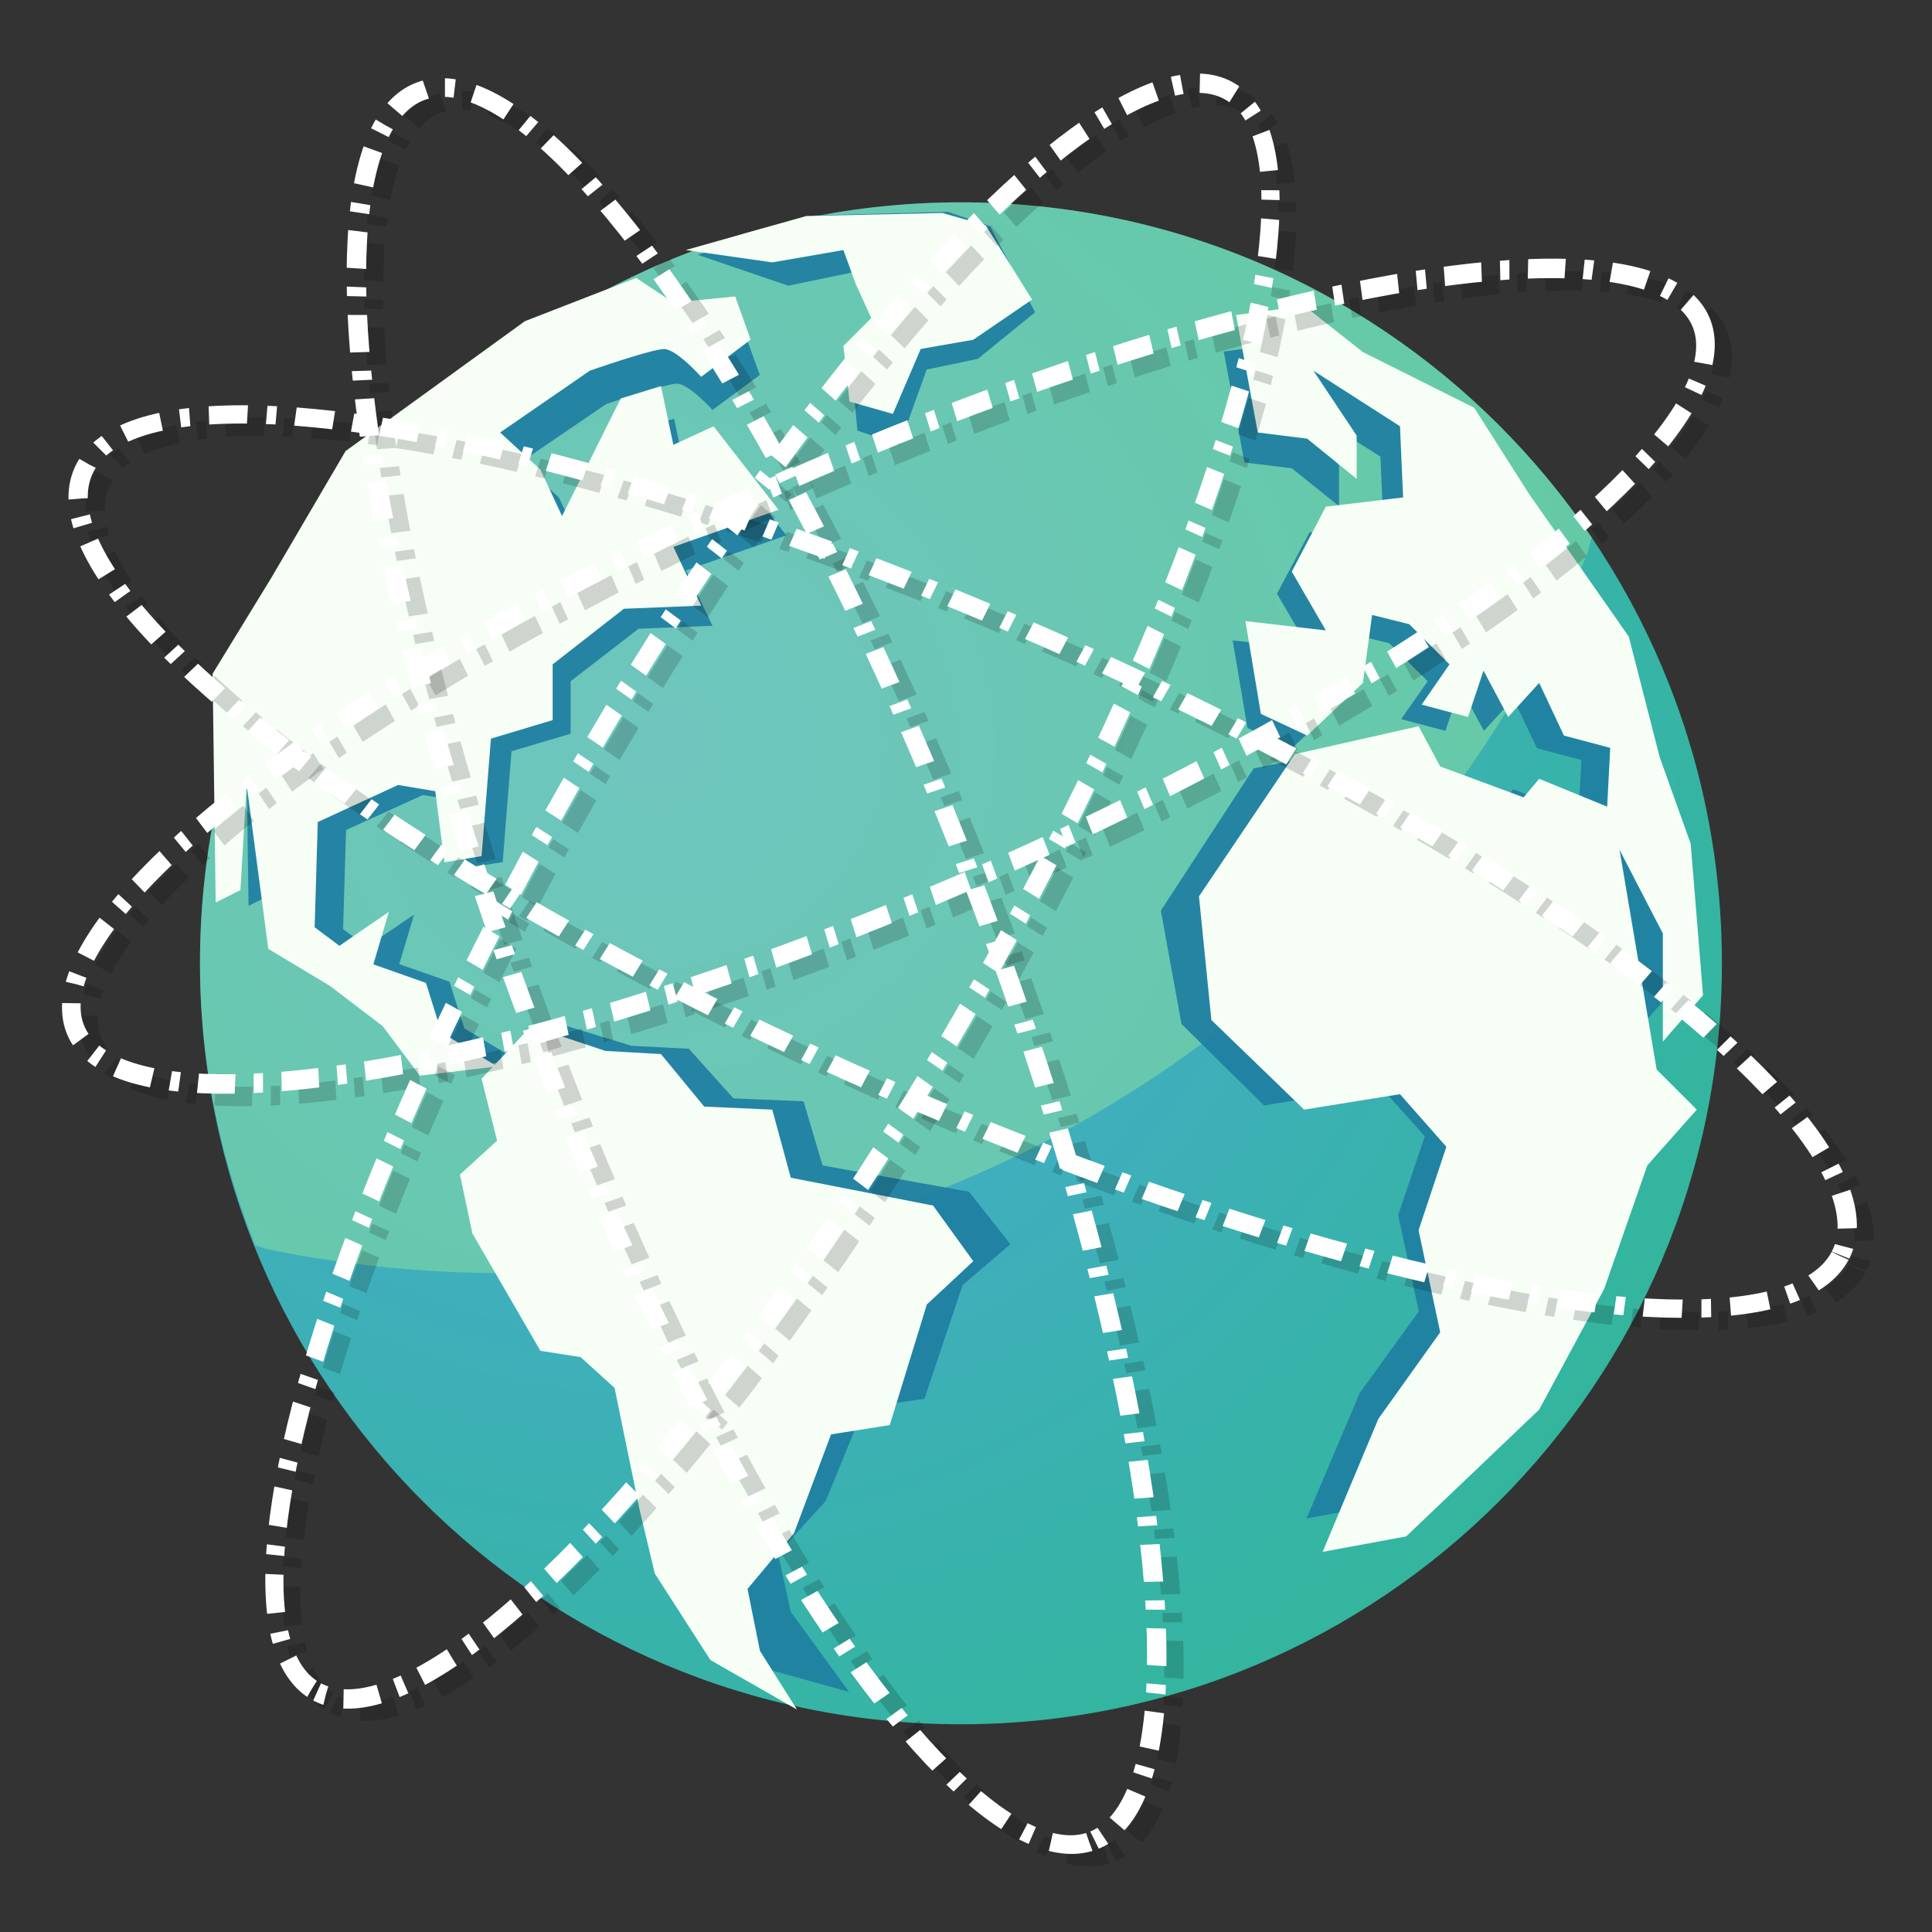 <svg xmlns="http://www.w3.org/2000/svg" xmlns:xlink="http://www.w3.org/1999/xlink" height="128" viewBox="0 0 128 128" width="128"><rect x="0" y="0" width="128" height="128" fill="#333333" stroke="none"/><title>Template icons dark</title><defs><linearGradient id="a"><stop offset="0" stop-color="#4ba8dc"/><stop offset="1" stop-color="#32b69b"/></linearGradient><radialGradient xlink:href="#a" id="b" cx="15.714" cy="18.264" fx="15.714" fy="18.264" r="21.545" gradientUnits="userSpaceOnUse" gradientTransform="matrix(3.639 0 0 3.554 194.5 192.49)"/></defs><g transform="translate(-208 -208)"><path d="M322.081 271.822c0-27.843-22.572-50.416-50.416-50.416-27.844 0-50.415 22.573-50.415 50.416 0 27.844 22.571 50.416 50.415 50.416 27.844 0 50.416-22.572 50.416-50.416" fill="url(#b)"/><path d="M224.922 290.516c.283.061.535.193.818.251a78.13 78.13 0 0 0 15.676 1.58c5.37 0 10.612-.544 15.676-1.58a77.205 77.205 0 0 0 27.817-11.703 78.154 78.154 0 0 0 21.009-21.013 77.628 77.628 0 0 0 7.173-13.214c.163-.385.218-.819.374-1.207-9.06-13.407-24.4-22.224-41.8-22.224-27.844 0-50.415 22.573-50.415 50.416 0 6.619 1.354 12.904 3.672 18.694z" fill="#90e2a3" fill-opacity=".505"/><path d="M270.793 222.03l-8.785.239-7.78 2.614 5.996 2.045 4.59-.951.39 1.52.999 2.614-1.798 2.14.4 4.278 2.792.95 1.797-4.993 3.392-.712 3.795-3.087-2.996-5.706zm-19.696 6.943l-7.052 2.705-11.355 8.12-4.698 7.925-3.722 5.988.196 14.303 1.567-.773.391-6.57 1.368 10.243 3.917 2.32 3.33 2.509 2.35 3.092 4.802-.57-.782.765 1.055 3.865-2.531 2.127.846 3.67 4.638 7.346 2.74.387 2.323 1.932 1.685 7.538 1.055 4.056 5.145 8.506 5.888 1.637-3.864-5.31-.843-3.865 3.161-3.478 2.532-6.188 4.008-.577 2.531-7.538 3.161-2.705-2.74-3.479-9.7-1.74-1.264-4.252-4.641-.19-2.953-3.288-3.795-.195-5.063-1.546-2.549 2.484-3.474-2.098-.981-3.091-3.326-1.16.977-3.282-3.13 2.123-1.568-1.16.195-6.57 5.089-2.318 2.35.387.59 4.442 2.349-.387.586-7.342 3.917-1.16v-3.478l4.502-3.478 4.894-.195-1.758-3.67 6.656-2.322-4.112-5.215-2.544 1.159-.786-3.674-2.545.773-3.721 7.343-1.368-2.896-2.544-2.319 5.675-3.865s3.915-1.354 4.698-1.354c.783 0 2.35 1.74 2.35 1.74l3.134-2.318-.981-2.71-3.912.387zm42.288 1.741l-4.307.578 1.372 7.347 3.135.386 3.13 2.51v-2.705l-2.74-4.056 5.48 3.478.196 4.443-4.894.581-2.154 4.06 2.154 3.67-5.089-.578.977 5.797 2.94 1.35 3.521-3.282.59-4.251 2.35.577 2.544 2.514-1.762 2.51 2.935.777.981-2.9 1.568 2.9 1.954-2.127 1.567 3.282 2.94.777-.2 3.67-4.307-1.737-.977 1.16-5.289-1.933-1.368-2.514-9.574 1.91-6.149 9.423 1.368 7.512 5.471 5.393 7.707-1.242 2.94 3.287-1.763 5.22 1.368 6.378-3.912 5.41-3.526 8.311 5.284-.968 8.42-7.925 4.112-7.538 2.744-7.729 3.13-3.478-2.544-2.514-2.349-13.721 2.74 5.22v6.764l2.545-2.9-.782-9.47-1.958-5.411-1.959-7.538-6.274-8.85-3.513-5.449-7.052-3.482z" fill="#207fa2" fill-opacity=".927"/><path d="M270.435 222.11l-9.015.202-7.99 2.255 5.735.817 4.712-.817.822 2.255 1.024 2.25-1.846 1.846.408 3.688 2.87.817 1.847-4.303 3.48-.61 3.895-2.664-3.077-4.919zm-20.285 4.303l-7.375 2.866-11.88 8.606-4.919 8.394-3.89 6.356.202 15.16 1.64-.823.414-6.966 1.432 10.86.414.247 3.678 2.21 3.49 2.664 2.457 3.28 4.83-.582-.739.788 1.03 4.096-2.462 2.25.61 2.885.212 1.01 4.51 7.784 2.659.413 2.254 2.043 1.64 7.996 1.024 4.298 3.688 5.736 5.735 3.28-2.456-3.89-.823-4.102 3.078-3.687 2.456-6.553 3.89-.616 2.457-7.99 3.077-2.87-2.664-3.684-9.428-1.846-.207-.763-1.019-3.747-4.51-.202-2.865-3.48-3.683-.207-4.923-1.64-2.413 2.565-3.525-2.151-1.024-3.28-3.486-1.23.744-2.52.285-.96-2.215 1.516-1.064.738-.453-.345-1.186-.886.206-6.971 5.323-2.457 2.461.413.61 4.712 2.458-.413.62-7.78 4.091-1.23v-3.693l4.717-3.683 5.12-.206-1.841-3.895 6.967-2.457-4.304-5.533-2.663 1.23-.822-3.89-2.664.818-3.89 7.79-1.432-3.078-2.669-2.457 5.943-4.096s4.1-1.433 4.918-1.433c.82 0 2.457 1.841 2.457 1.841l3.28-2.461-1.025-2.866-4.096.409zm44.252 1.842l-4.51.615 1.438 7.784 3.274.409 3.279 2.663v-2.865l-2.866-4.303 5.736 3.682.207 4.717-5.12.61-2.256 4.304 2.255 3.894-5.327-.615 1.024 6.144 3.068 1.438 3.692-3.486.61-4.505 2.462.615 2.664 2.659-1.846 2.668 1.555.414 1.522.404 1.024-3.072 1.634 3.072 2.054-2.255 1.639 3.486 3.067.817-.202 3.894-4.505-1.846-1.029 1.23-5.529-2.047-1.004-1.871-.428-.793-8.193 1.846-6.356 9.424.404 4.032.418 4.16 6.145 5.938 6.35-1.024 3.073 3.486-1.841 5.529 1.432 6.76-4.096 5.736-3.692 8.812 5.534-1.024 8.812-8.399 4.304-7.99 2.865-8.198 3.274-3.688-2.659-2.658-2.456-14.55 2.865 5.535v7.168l2.664-3.072-.818-10.039-2.053-5.736-2.048-7.985-5.219-7.47-1.344-1.914-3.678-5.78-7.375-3.688z" fill="#f6fef6"/><ellipse transform="matrix(.918 -.396 .332 .943 0 0)" ry="14.582" rx="58.733" cy="339.926" cx="168.996" style="isolation:auto;mix-blend-mode:normal;marker:none" color="#000" overflow="visible" fill="none" stroke="#000" stroke-width="1.262" stroke-dasharray="2.524,1.262,.631,1.262" stroke-opacity=".161" paint-order="fill markers stroke"/><ellipse style="isolation:auto;mix-blend-mode:normal;marker:none" cx="366.856" cy="130.938" rx="63.736" ry="15.824" transform="matrix(.912 .41 -.471 .882 0 0)" color="#000" overflow="visible" fill="none" stroke="#000" stroke-width="1.244" stroke-dasharray="2.489,1.244,.622,1.244" stroke-opacity=".161" paint-order="fill markers stroke"/><ellipse transform="matrix(.355 .935 -.957 .29 0 0)" ry="15.41" rx="62.069" cy="-145.883" cx="337.047" style="isolation:auto;mix-blend-mode:normal;marker:none" color="#000" overflow="visible" fill="none" stroke="#000" stroke-width="1.262" stroke-dasharray="2.524,1.262,.631,1.262" stroke-opacity=".161" paint-order="fill markers stroke"/><ellipse style="isolation:auto;mix-blend-mode:normal;marker:none" cx="76.744" cy="-360.273" rx="61.028" ry="15.151" transform="matrix(-.5 .866 -.829 -.559 0 0)" color="#000" overflow="visible" fill="none" stroke="#000" stroke-width="1.241" stroke-dasharray="2.481,1.241,.62,1.241" stroke-opacity=".161" paint-order="fill markers stroke"/><ellipse style="isolation:auto;mix-blend-mode:normal;marker:none" cx="168.198" cy="338.712" rx="58.733" ry="14.582" transform="matrix(.918 -.396 .332 .943 0 0)" color="#000" overflow="visible" fill="none" stroke="#fff" stroke-width="1.262" stroke-dasharray="2.524,1.262,.631,1.262" paint-order="fill markers stroke"/><ellipse transform="matrix(.912 .41 -.471 .882 0 0)" ry="15.824" rx="63.736" cy="130.651" cx="365.479" style="isolation:auto;mix-blend-mode:normal;marker:none" color="#000" overflow="visible" fill="none" stroke="#fff" stroke-width="1.244" stroke-dasharray="2.489,1.244,.622,1.244" paint-order="fill markers stroke"/><ellipse style="isolation:auto;mix-blend-mode:normal;marker:none" cx="335.921" cy="-145.114" rx="62.069" ry="15.41" transform="matrix(.355 .935 -.957 .29 0 0)" color="#000" overflow="visible" fill="none" stroke="#fff" stroke-width="1.262" stroke-dasharray="2.524,1.262,.631,1.262" paint-order="fill markers stroke"/><ellipse transform="matrix(-.5 .866 -.829 -.559 0 0)" ry="15.151" rx="61.028" cy="-358.894" cx="76.692" style="isolation:auto;mix-blend-mode:normal;marker:none" color="#000" overflow="visible" fill="none" stroke="#fff" stroke-width="1.241" stroke-dasharray="2.481,1.241,.62,1.241" paint-order="fill markers stroke"/></g></svg>